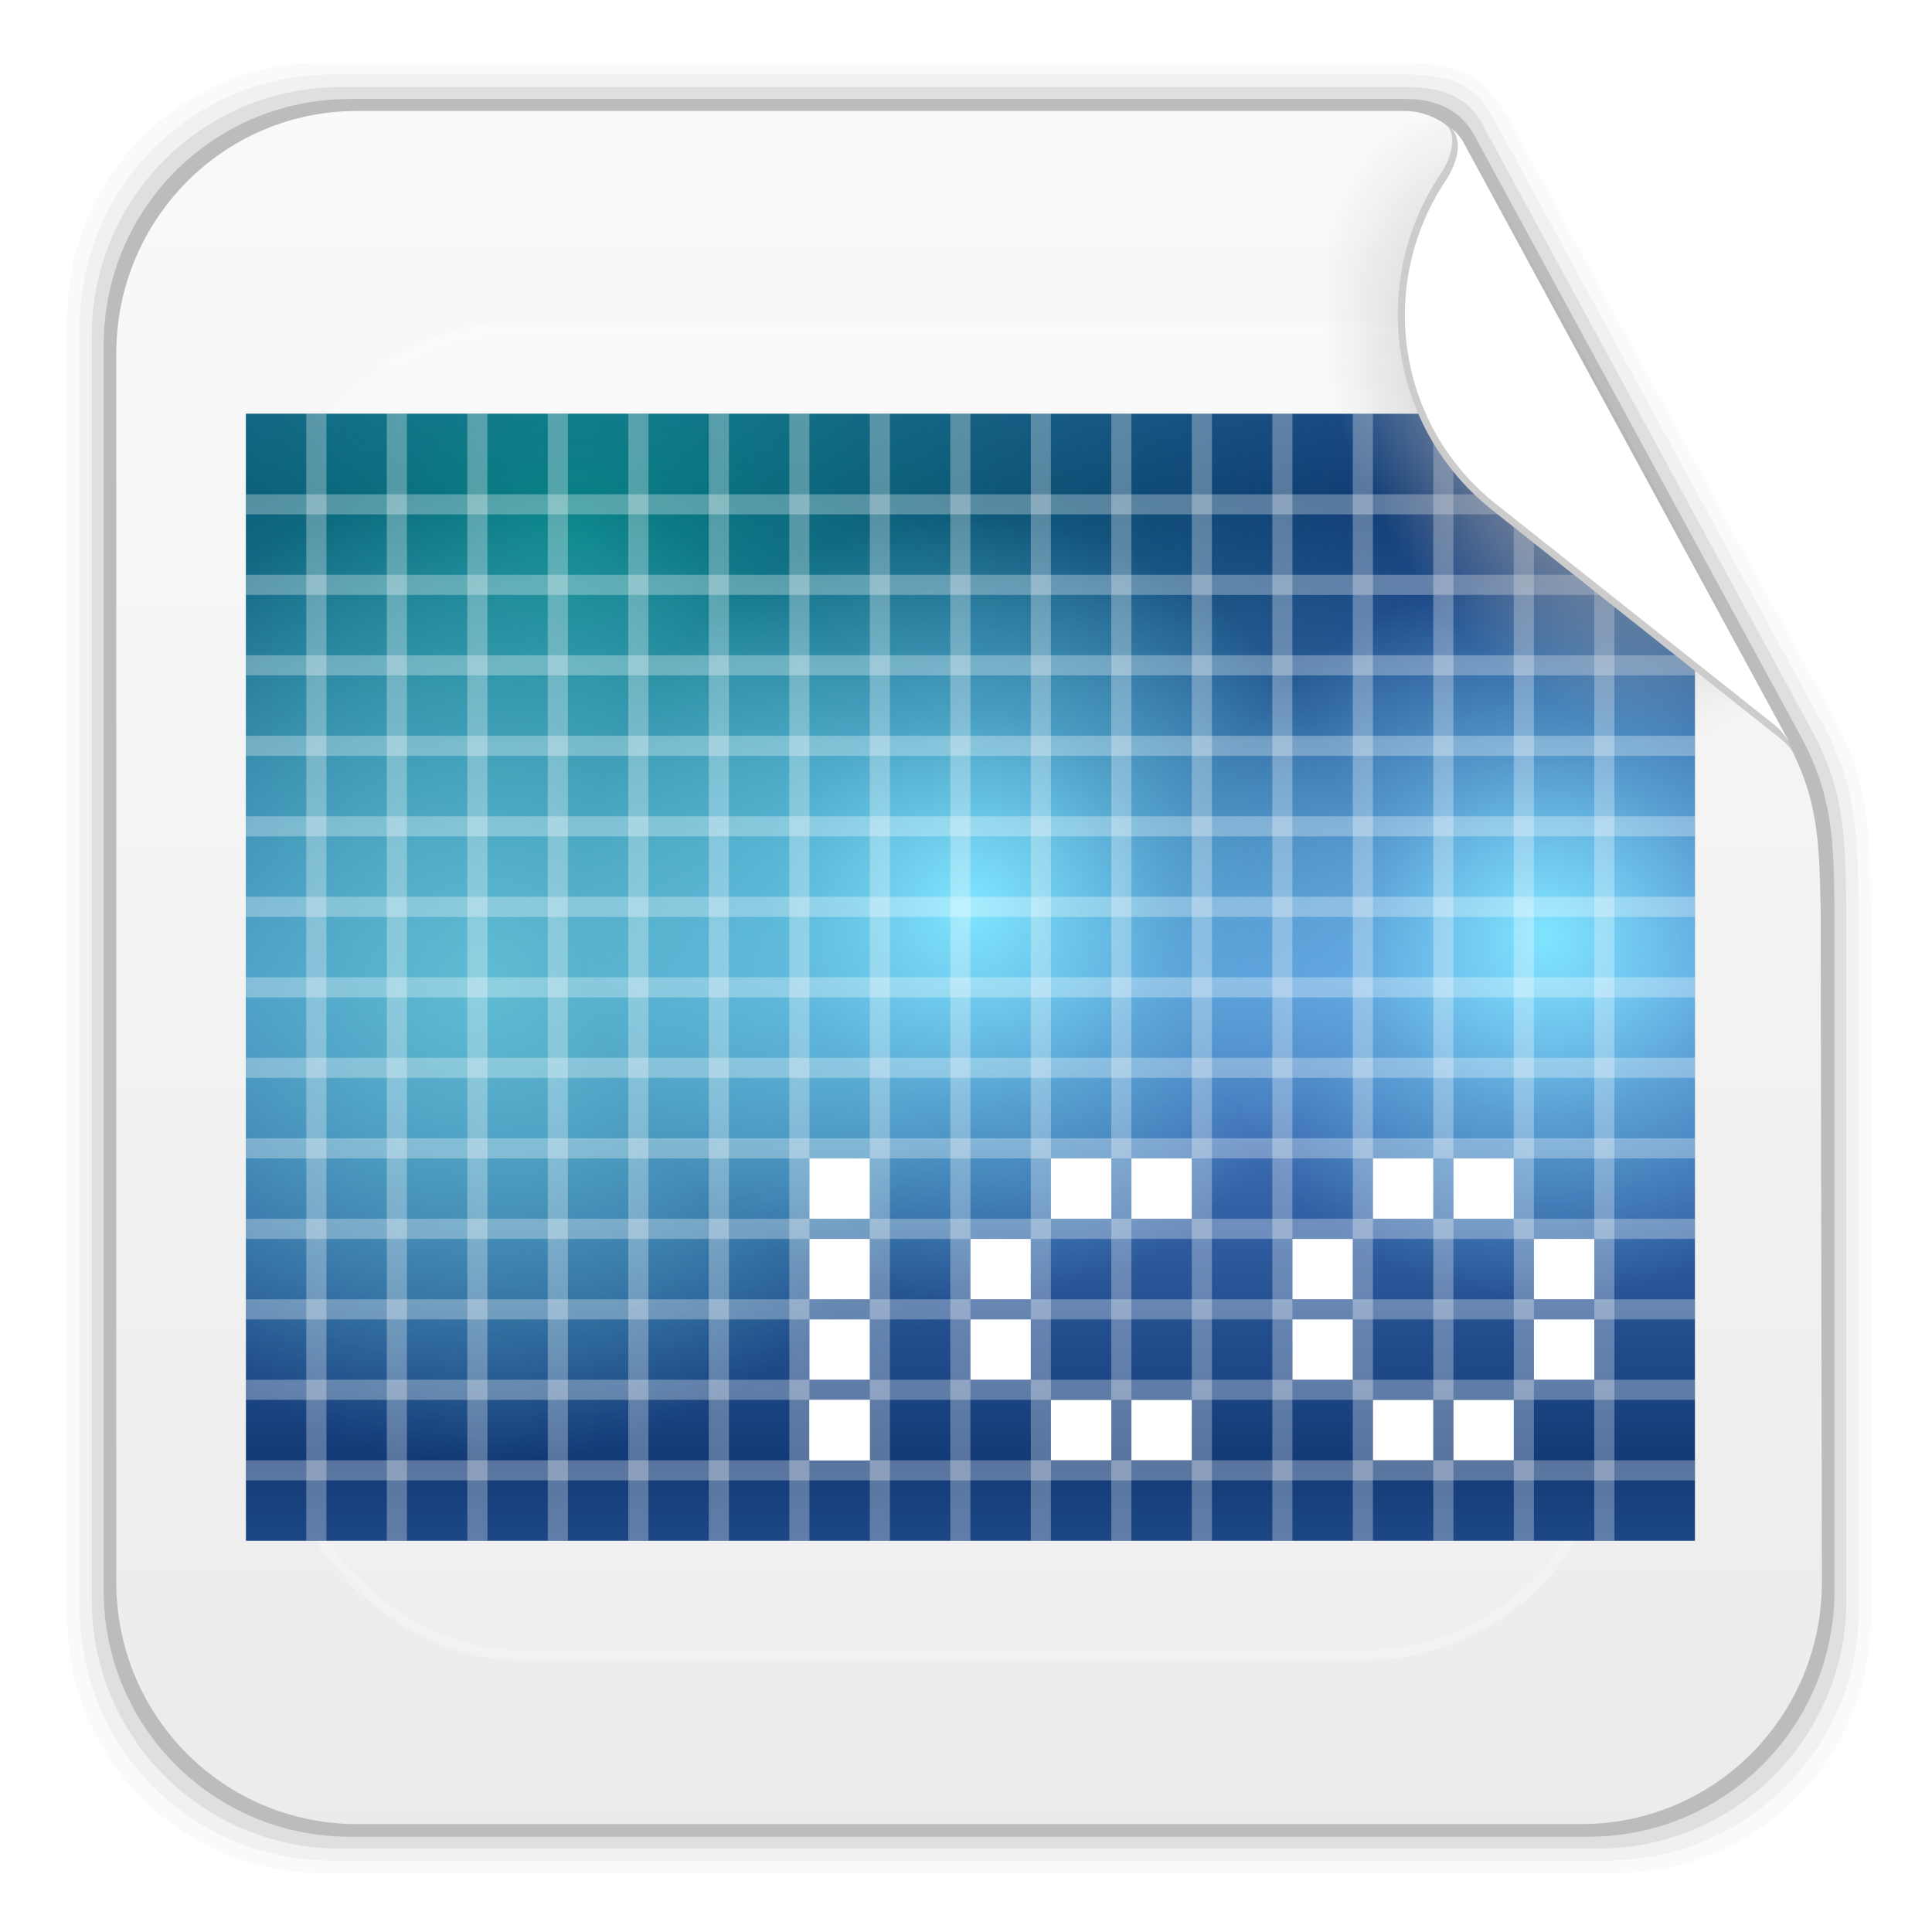 <svg height="96" width="96" xmlns="http://www.w3.org/2000/svg" xmlns:xlink="http://www.w3.org/1999/xlink">
 <defs>
  <filter x="-0.192" y="-0.192" height="1.384" color-interpolation-filters="sRGB" id="filter3794-58" width="1.384">
   <feGaussianBlur stdDeviation="5.28"/>
  </filter>
  <linearGradient x2="0" y1="20.221" y2="138.66" gradientUnits="userSpaceOnUse" id="linearGradient11029">
   <stop stop-color="#fff"/>
   <stop stop-color="#fff" stop-opacity="0" offset="1"/>
  </linearGradient>
  <linearGradient x2="0" y1="90" y2="5.988" gradientUnits="userSpaceOnUse" id="linearGradient8339" gradientTransform="matrix(1.096 0 0 1.069 -4.442 -3.204)">
   <stop stop-color="#ebebeb"/>
   <stop stop-color="#fafafa" offset="1"/>
  </linearGradient>
  <radialGradient cy="360.77" r="21.302" gradientUnits="userSpaceOnUse" id="radialGradient8416" cx="303.16" gradientTransform="matrix(0.441 -0.247 0.391 0.699 -196.61 -156.38)">
   <stop stop-color="#b4b4b4"/>
   <stop stop-color="#b4b4b4" stop-opacity="0" offset="1"/>
  </radialGradient>
  <linearGradient x2="0" y1="48.04" y2="79.52" spreadMethod="reflect" gradientUnits="userSpaceOnUse" id="linearGradient12223" gradientTransform="matrix(1 0 0 1 338.87 -254.78)">
   <stop stop-color="#4caaff"/>
   <stop stop-color="#9fd7f8" offset="1"/>
  </linearGradient>
  <clipPath id="clipPath3613-30">
   <use xlink:href="#SVGCleanerId_1"/>
  </clipPath>
  <clipPath id="clipPath3914">
   <use xlink:href="#SVGCleanerId_2"/>
  </clipPath>
  <linearGradient x2="0" y1="48" y2="72" spreadMethod="reflect" gradientUnits="userSpaceOnUse" id="linearGradient20014">
   <stop stop-color="#5184cf"/>
   <stop stop-color="#123a76" offset="1"/>
  </linearGradient>
  <radialGradient cy="24" r="16" gradientUnits="userSpaceOnUse" id="radialGradient20016" cx="56">
   <stop stop-color="#00ce99"/>
   <stop stop-color="#00805f" stop-opacity="0" offset="1"/>
  </radialGradient>
  <radialGradient cy="49.721" r="19.437" gradientUnits="userSpaceOnUse" id="radialGradient20018" cx="60.56">
   <stop stop-color="#80e5ff"/>
   <stop stop-color="#80e5ff" stop-opacity="0.403" offset="0.5"/>
   <stop stop-color="#80e5ff" stop-opacity="0" offset="1"/>
  </radialGradient>
  <radialGradient cy="64.06" r="24.02" gradientUnits="userSpaceOnUse" id="radialGradient20020" cx="47.977">
   <stop stop-color="#5fbcd3"/>
   <stop stop-color="#5fbcd3" stop-opacity="0" offset="1"/>
  </radialGradient>
  <clipPath clipPathUnits="userSpaceOnUse" id="clipPath20293">
   <use xlink:href="#SVGCleanerId_0"/>
  </clipPath>
  <path d="m17.747 5.514c-6.642 0-11.969 5.395-11.969 12.062v61.031c0 6.668 5.327 12.031 11.969 12.031h60.813c6.642 0 11.969-5.363 11.969-12.031l-0.062-33.438c-0.073-3.385-0.113-5.47-1.656-8.312l-16.283-29.967c-0.544-0.769-1.558-1.34-2.625-1.375z" id="SVGCleanerId_0"/>
  <rect x="6" rx="6" y="6" height="84" id="SVGCleanerId_1" width="84"/>
  <rect x="12" y="20" height="56" id="SVGCleanerId_2" width="72"/>
  <path d="m80 49.721a19.437 19.437 0 1 1 -38.874 0 19.437 19.437 0 1 1 38.874 0z" fill="url(#radialGradient20018)" color="#000000" id="SVGCleanerId_3"/>
  <rect x="40" y="69" color="#000000" height="3" id="SVGCleanerId_4" width="3"/>
 </defs>
 <path d="m16.059 3.108c-7.049 0-12.719 5.67-12.719 12.719v64.531c0 7.049 5.67 12.719 12.719 12.719h64.188c7.049 0 12.719-5.67 12.719-12.719v-35.013c-0.037-3.822-0.042-6.345-1.801-9.586l-16.206-29.842c-1.079-1.883-2.031-2.809-5.135-2.809z" fill-opacity="0.02"/>
 <path d="m16.497 3.702c-6.954 0-12.531 5.609-12.531 12.562v63.656c0 6.954 5.577 12.531 12.531 12.531h63.312c6.954 0 12.562-5.577 12.562-12.531v-34.607c-0.074-3.715-0.065-6.137-1.775-9.285l-16.222-29.849c-0.903-1.708-1.795-2.477-4.534-2.477z" fill-opacity="0.039"/>
 <path d="m16.934 4.327c-6.859 0-12.375 5.516-12.375 12.375v62.781c0 6.859 5.516 12.375 12.375 12.375h62.438c6.859 0 12.375-5.516 12.375-12.375v-34.169c-0.06-3.604-0.055-5.964-1.716-9.019l-16.222-29.842c-0.578-1.218-1.55-2.127-3.906-2.127z" fill-opacity="0.078"/>
 <path d="m17.372 4.921c-6.763 0-12.219 5.455-12.219 12.219v61.906c0 6.763 5.455 12.219 12.219 12.219h61.562c6.763 0 12.219-5.455 12.219-12.219v-33.794c-0.035-3.517-0.084-5.736-1.688-8.69l-16.237-29.895c-0.437-0.772-1.359-1.747-3.339-1.747z" fill-opacity="0.157"/>
 <use xlink:href="#SVGCleanerId_0" fill="url(#linearGradient8339)"/>
 <path d="m344.83-206.32c1.583 0 0.289-23.91 2.636-23.91 2.418 0 0.288 47.819 2.636 47.819 2.348 0 0.988-35.865 2.636-35.865 1.718 0 0.498 28.692 2.636 28.692 2.068 0 0.428-52.601 2.636-52.601 2.138 0 0.848 47.819 2.636 47.819 1.858 0 0.848-20.323 2.636-20.323 1.858 0 0.358 36.149 2.636 35.865 2.418-0.302 0.778-51.26 2.636-51.406 1.928-0.151 0.15 55.139 2.636 54.992 2.558-0.151 0.568-43.037 2.636-43.037 2.138 0 0.778 23.764 2.636 23.91 1.928 0.151 0.848-40.646 2.636-40.646 1.858 0 0.573 45.225 2.636 45.428 2.165 0.213 0.372-24.901 2.636-25.105 2.363-0.213 0.471 15.541 2.636 15.541 2.066 0 0.471-31.083 2.636-31.083 2.066 0 0.57 47.819 2.636 47.819 2.165 0 0.878-60.377 2.636-59.774 1.868 0.64 0.87 64.769 2.636 64.556 1.769-0.213 0.867-40.444 2.636-40.646 1.868-0.213 0.471 23.91 2.636 23.91 2.264 0 0.57-31.083 2.636-31.083 2.165 0 0.373 39.451 2.636 39.451 2.363 0 0.469-44.233 2.636-44.233 2.165 0 0.57 33.474 2.636 33.474 1.967 0 0.867-20.323 2.636-20.323 1.868 0 0.768 26.301 2.636 26.301 1.967 0 0.768-33.474 2.636-33.474 1.967 0 0.175 44.233 2.636 44.233 2.561 0 0.571-52.826 2.636-52.601 1.967 0.213 0.955 26.301 2.636 26.301" fill="url(#linearGradient12223)" opacity="0.4"/>
 <rect x="15" stroke-width="0.5" rx="12" y="15" clip-path="url(#clipPath3613-30)" fill="url(#linearGradient11029)" stroke="#fff" height="66" filter="url(#filter3794-58)" opacity="0.5" stroke-linecap="round" width="66" transform="matrix(1 0 0 1 -1.193 1.248)"/>
 <g clip-path="url(#clipPath20293)">
  <g transform="matrix(1 0 0 1 -146.69 90.61)">
   <g clip-path="url(#clipPath3914)" transform="matrix(1 0 0 1 146.91 -90.05)">
    <use xlink:href="#SVGCleanerId_2" fill="url(#linearGradient20014)" color="#000000"/>
    <path d="m72 24a16 16 0 1 1 -32 0 16 16 0 1 1 32 0z" fill="url(#radialGradient20016)" color="#000000" opacity="0.5" transform="matrix(2.75 0 0 2.75 -126 -40)"/>
    <use xlink:href="#SVGCleanerId_3" opacity="0.697" transform="matrix(0.926 0 0 0.926 20.478 -0.044)"/>
    <path d="m72 64.058a24.023 24.023 0 1 1 -48.045 0 24.023 24.023 0 1 1 48.045 0z" fill="url(#radialGradient20020)" color="#000000" transform="matrix(1 0 0 1 -24 -16.06)"/>
    <use xlink:href="#SVGCleanerId_3" opacity="0.434" transform="matrix(1 0 0 1 -12.563 -5.158)"/>
   </g>
   <g fill="#fff" transform="matrix(1 0 0 1 146.91 -90.05)">
    <rect x="15" y="20" color="#000000" height="56" opacity="0.3" width="1"/>
    <rect x="19" y="20" color="#000000" height="56" opacity="0.3" width="1"/>
    <rect x="27" y="20" color="#000000" height="56" opacity="0.3" width="1"/>
    <rect x="23" y="20" color="#000000" height="56" opacity="0.3" width="1"/>
    <rect x="31" y="20" color="#000000" height="56" opacity="0.3" width="1"/>
    <rect x="35" y="20" color="#000000" height="56" opacity="0.3" width="1"/>
    <rect x="39" y="20" color="#000000" height="56" opacity="0.3" width="1"/>
    <rect x="43" y="20" color="#000000" height="56" opacity="0.3" width="1"/>
    <rect x="47" y="20" color="#000000" height="56" opacity="0.3" width="1"/>
    <rect x="51" y="20" color="#000000" height="56" opacity="0.3" width="1"/>
    <rect x="55" y="20" color="#000000" height="56" opacity="0.3" width="1"/>
    <rect x="59" y="20" color="#000000" height="56" opacity="0.3" width="1"/>
    <rect x="63" y="20" color="#000000" height="56" opacity="0.3" width="1"/>
    <rect x="67" y="20" color="#000000" height="56" opacity="0.3" width="1"/>
    <rect x="71" y="20" color="#000000" height="56" opacity="0.3" width="1"/>
    <rect x="75" y="20" color="#000000" height="56" opacity="0.3" width="1"/>
    <rect x="79" y="20" color="#000000" height="56" opacity="0.3" width="1"/>
    <rect x="72" y="-84" color="#000000" height="72" opacity="0.3" width="1" transform="matrix(0 1 -1 0 0 0)"/>
    <rect x="68" y="-84" color="#000000" height="72" opacity="0.3" width="1" transform="matrix(0 1 -1 0 0 0)"/>
    <rect x="64" y="-84" color="#000000" height="72" opacity="0.3" width="1" transform="matrix(0 1 -1 0 0 0)"/>
    <rect x="60" y="-84" color="#000000" height="72" opacity="0.3" width="1" transform="matrix(0 1 -1 0 0 0)"/>
    <rect x="56" y="-84" color="#000000" height="72" opacity="0.3" width="1" transform="matrix(0 1 -1 0 0 0)"/>
    <rect x="52" y="-84" color="#000000" height="72" opacity="0.3" width="1" transform="matrix(0 1 -1 0 0 0)"/>
    <rect x="48" y="-84" color="#000000" height="72" opacity="0.3" width="1" transform="matrix(0 1 -1 0 0 0)"/>
    <rect x="44" y="-84" color="#000000" height="72" opacity="0.3" width="1" transform="matrix(0 1 -1 0 0 0)"/>
    <rect x="40" y="-84" color="#000000" height="72" opacity="0.3" width="1" transform="matrix(0 1 -1 0 0 0)"/>
    <rect x="36" y="-84" color="#000000" height="72" opacity="0.3" width="1" transform="matrix(0 1 -1 0 0 0)"/>
    <rect x="32" y="-84" color="#000000" height="72" opacity="0.3" width="1" transform="matrix(0 1 -1 0 0 0)"/>
    <rect x="28" y="-84" color="#000000" height="72" opacity="0.3" width="1" transform="matrix(0 1 -1 0 0 0)"/>
    <rect x="24" y="-84" color="#000000" height="72" opacity="0.3" width="1" transform="matrix(0 1 -1 0 0 0)"/>
   </g>
   <g fill="#fff" transform="matrix(1 0 0 1 146.91 -90.05)">
    <rect x="72" y="69" color="#000000" height="3" width="3"/>
    <rect x="76" y="65" color="#000000" height="3" width="3"/>
    <rect x="76" y="61" color="#000000" height="3" width="3"/>
    <rect x="72" y="57" color="#000000" height="3" width="3"/>
    <rect x="64" y="61" color="#000000" height="3" width="3"/>
    <rect x="64" y="65" color="#000000" height="3" width="3"/>
    <rect x="56" y="69" color="#000000" height="3" width="3"/>
    <rect x="52" y="69" color="#000000" height="3" width="3"/>
    <rect x="48" y="65" color="#000000" height="3" width="3"/>
    <rect x="48" y="61" color="#000000" height="3" width="3"/>
    <rect x="52" y="57" color="#000000" height="3" width="3"/>
    <rect x="56" y="57" color="#000000" height="3" width="3"/>
    <rect x="40" y="57" color="#000000" height="3" width="3"/>
    <rect x="40" y="61" color="#000000" height="3" width="3"/>
    <rect x="40" y="65" color="#000000" height="3" width="3"/>
    <use xlink:href="#SVGCleanerId_4"/>
    <use xlink:href="#SVGCleanerId_4"/>
    <rect x="68" y="69" color="#000000" height="3" width="3"/>
    <rect x="68" y="57" color="#000000" height="3" width="3"/>
   </g>
  </g>
 </g>
 <path d="m71.473 4.43c-7.472 3.35-12.688 10.913-12.688 19.719 0 11.911 9.517 21.562 21.281 21.562 4.387 0 8.456-1.355 11.844-3.656l-20.437-37.625z" stroke-width="0.1" fill="url(#radialGradient8416)"/>
 <path d="m72.4 6.578c-0.341-0.304-0.564-0.388-0.564-0.388s0.835 0.582-0.164 2.32c-3.7 5.369-2.696 12.724 2.466 16.827l13.888 11.014c0.78 0.575 0.961 0.847 1.248 1.29z" fill="#ccc"/>
 <path d="m72.648 6.946c-0.268-0.371-0.483-0.513-0.483-0.513s0.744 0.7-0.219 2.376c-3.568 5.178-2.599 12.27 2.378 16.227l13.393 10.621c0.752 0.555 0.927 0.817 1.204 1.244z" fill="#fff"/>
</svg>
